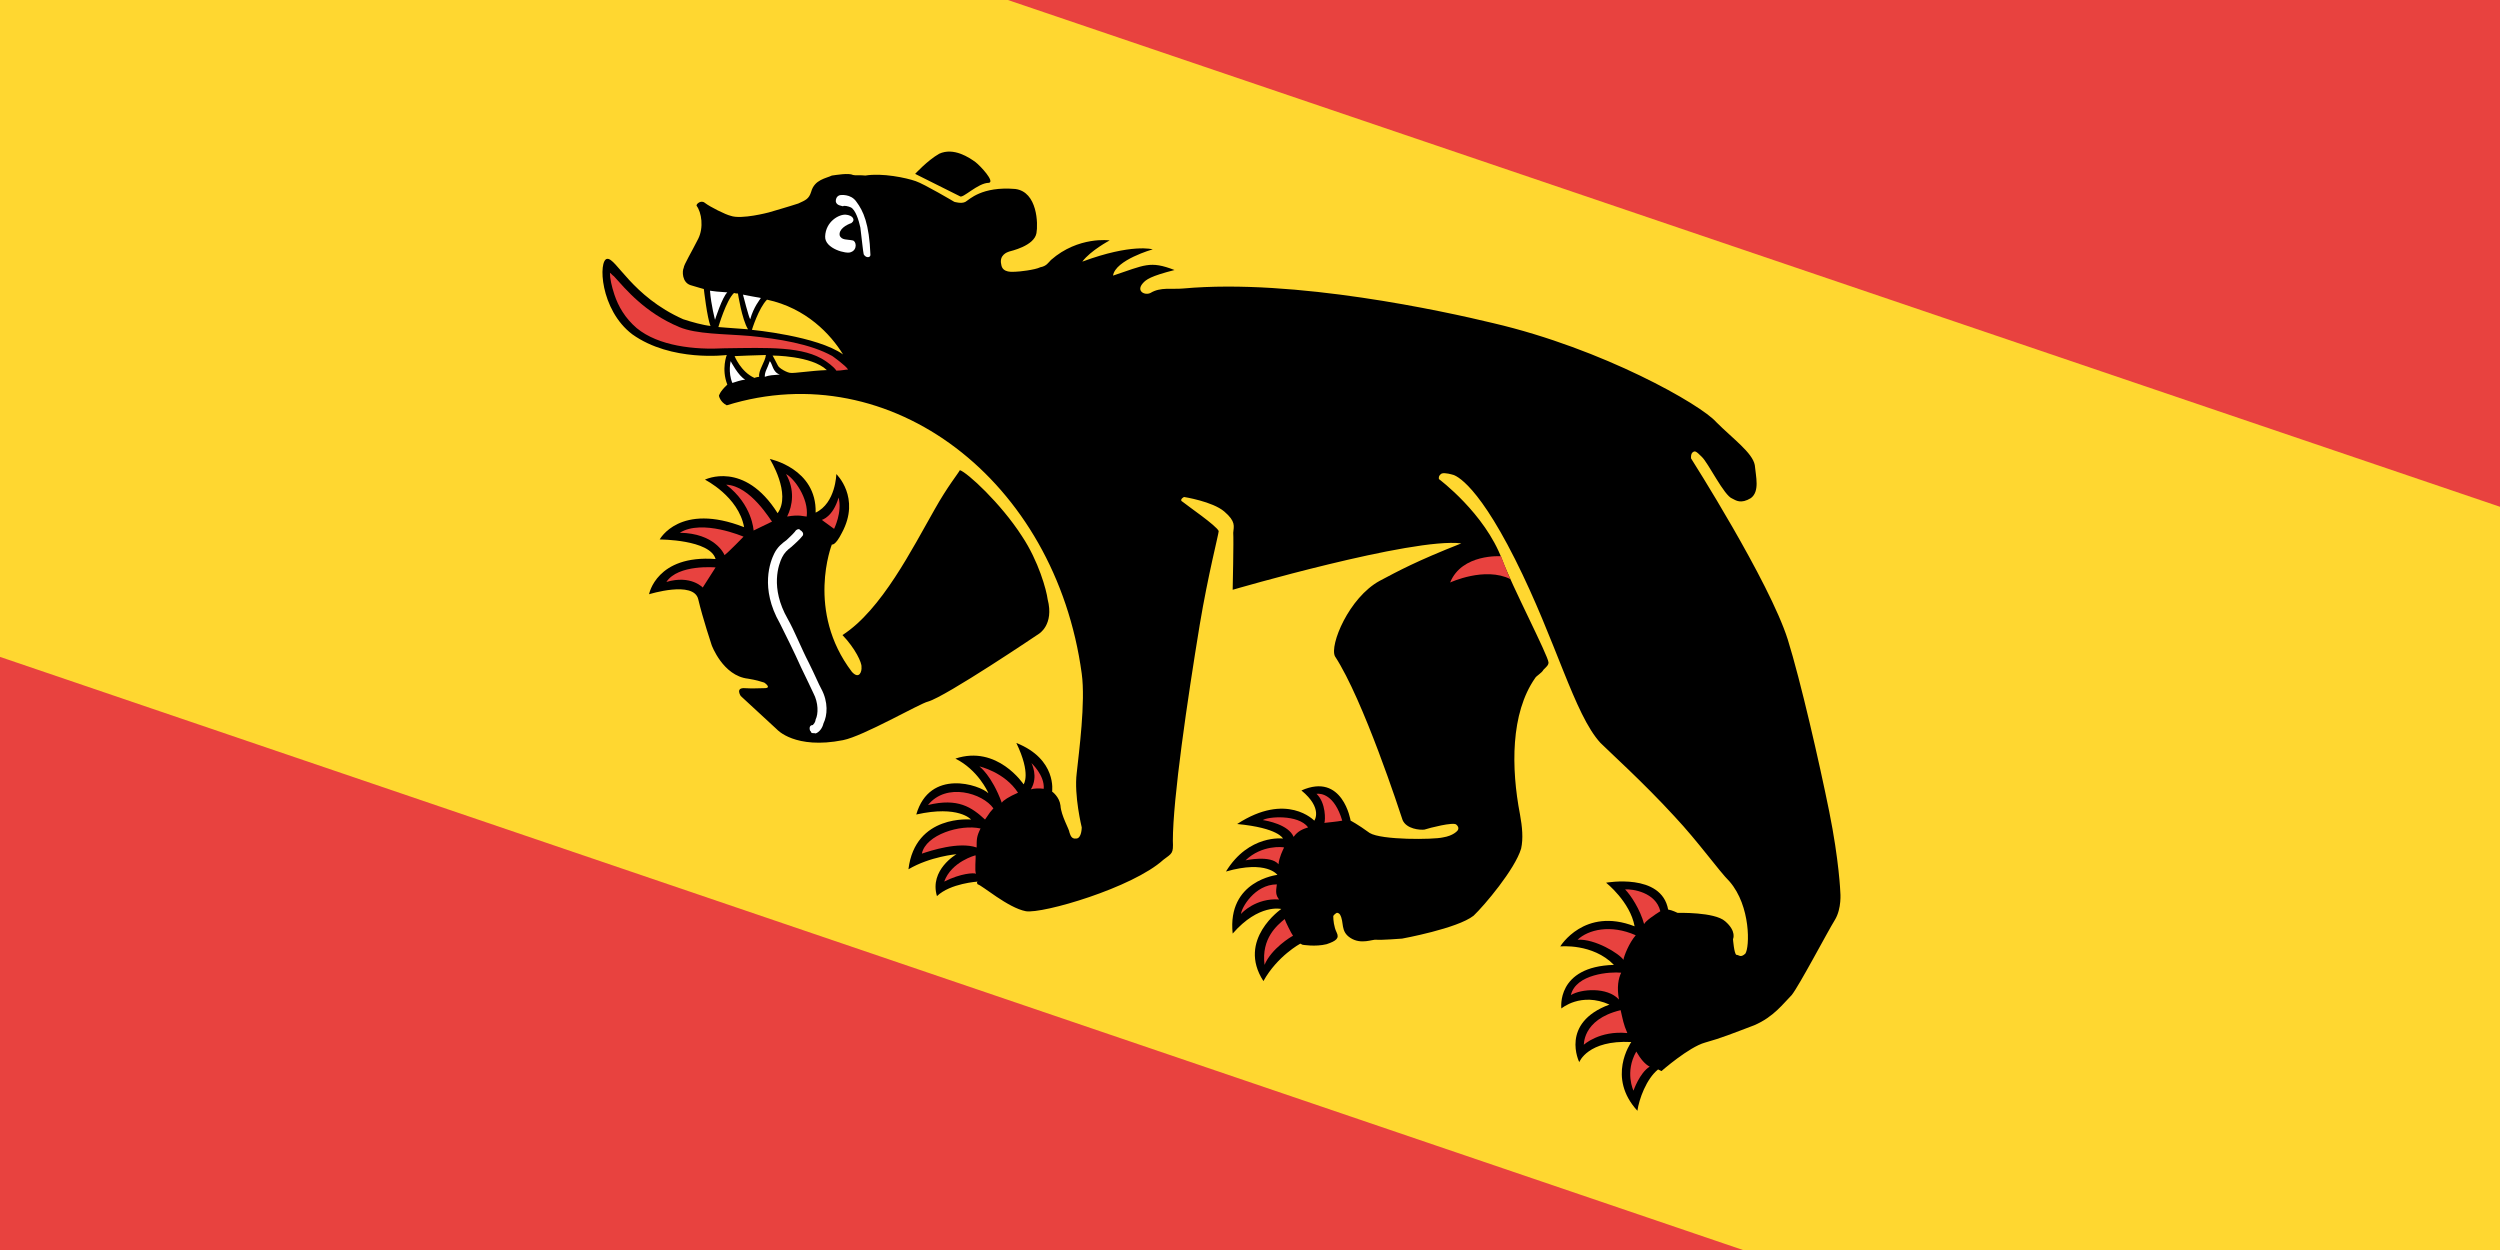 <?xml version="1.0"?>
<svg xmlns="http://www.w3.org/2000/svg" xmlns:xlink="http://www.w3.org/1999/xlink" version="1.1" width="720" height="360" viewBox="0 0 720 360">
<!-- Generated by Kreative Vexillo v1.0 -->
<style>
.black{fill:rgb(0,0,0);}
.red{fill:rgb(232,66,63);}
.white{fill:rgb(255,255,255);}
.yellow{fill:rgb(255,215,48);}
</style>
<defs>
<path id="e1" d="M 0.518 -0.02 C 0.518 -0.02 0.506 -0.042 0.481 -0.074 C 0.456 -0.106 0.414 -0.157 0.39 -0.182 C 0.356 -0.217 0.256 -0.277 0.256 -0.277 S 0.254 -0.28 0.255 -0.282 C 0.256 -0.284 0.257 -0.284 0.263 -0.282 C 0.27 -0.28 0.293 -0.262 0.3 -0.263 C 0.303 -0.263 0.308 -0.262 0.313 -0.27 C 0.317 -0.278 0.309 -0.287 0.304 -0.295 C 0.298 -0.303 0.279 -0.306 0.261 -0.312 C 0.244 -0.319 0.154 -0.324 0.066 -0.303 C 0.027 -0.294 -0.092 -0.264 -0.168 -0.217 C -0.176 -0.212 -0.185 -0.21 -0.19 -0.202 C -0.193 -0.198 -0.201 -0.198 -0.199 -0.206 C -0.198 -0.21 -0.196 -0.214 -0.181 -0.227 C -0.202 -0.225 -0.204 -0.22 -0.223 -0.201 C -0.227 -0.213 -0.204 -0.234 -0.204 -0.234 S -0.221 -0.231 -0.25 -0.2 C -0.248 -0.211 -0.238 -0.225 -0.238 -0.225 S -0.262 -0.217 -0.273 -0.19 C -0.274 -0.187 -0.274 -0.184 -0.278 -0.181 C -0.281 -0.177 -0.292 -0.17 -0.294 -0.169 C -0.296 -0.168 -0.303 -0.163 -0.307 -0.169 C -0.312 -0.175 -0.307 -0.18 -0.306 -0.181 C -0.305 -0.182 -0.29 -0.194 -0.293 -0.204 C -0.295 -0.211 -0.307 -0.234 -0.324 -0.228 C -0.349 -0.218 -0.353 -0.204 -0.355 -0.201 C -0.357 -0.198 -0.363 -0.197 -0.363 -0.197 S -0.391 -0.199 -0.398 -0.198 C -0.406 -0.197 -0.425 -0.192 -0.436 -0.184 C -0.439 -0.183 -0.444 -0.18 -0.445 -0.18 C -0.449 -0.18 -0.457 -0.174 -0.46 -0.172 C -0.463 -0.168 -0.471 -0.163 -0.469 -0.153 C -0.468 -0.147 -0.47 -0.145 -0.474 -0.14 C -0.479 -0.135 -0.492 -0.123 -0.492 -0.123 S -0.509 -0.108 -0.518 -0.107 C -0.522 -0.106 -0.536 -0.106 -0.541 -0.107 C -0.545 -0.108 -0.547 -0.103 -0.546 -0.102 C -0.54 -0.099 -0.533 -0.089 -0.533 -0.079 C -0.533 -0.067 -0.534 -0.055 -0.533 -0.053 C -0.533 -0.05 -0.529 -0.042 -0.522 -0.043 C -0.516 -0.044 -0.511 -0.045 -0.511 -0.045 S -0.498 -0.025 -0.493 -0.021 C -0.498 -0.019 -0.508 -0.017 -0.515 -0.016 C -0.56 -0.014 -0.585 -0.036 -0.591 -0.032 C -0.597 -0.028 -0.578 0.007 -0.546 0.013 C -0.508 0.019 -0.471 -0.006 -0.471 -0.006 S -0.47 0.006 -0.46 0.015 C -0.463 0.023 -0.462 0.026 -0.462 0.026 S -0.459 0.03 -0.453 0.03 C -0.354 -0.065 -0.191 -0.034 -0.103 0.095 C -0.09 0.114 -0.077 0.152 -0.071 0.168 C -0.065 0.185 -0.048 0.205 -0.048 0.205 S -0.044 0.213 -0.048 0.215 C -0.051 0.217 -0.053 0.215 -0.055 0.213 C -0.056 0.211 -0.067 0.204 -0.071 0.197 C -0.075 0.191 -0.082 0.19 -0.082 0.19 S -0.09 0.165 -0.125 0.168 C -0.103 0.185 -0.105 0.195 -0.105 0.195 S -0.138 0.176 -0.163 0.201 C -0.143 0.201 -0.128 0.213 -0.127 0.214 C -0.136 0.211 -0.178 0.217 -0.171 0.255 C -0.144 0.233 -0.13 0.239 -0.13 0.239 S -0.172 0.255 -0.157 0.297 C -0.146 0.28 -0.128 0.269 -0.128 0.269 S -0.142 0.29 -0.127 0.306 C -0.122 0.292 -0.103 0.281 -0.103 0.281 S -0.104 0.282 -0.102 0.283 C -0.099 0.282 -0.072 0.289 -0.058 0.285 C -0.045 0.281 0.01 0.23 0.022 0.199 C 0.026 0.191 0.027 0.191 0.022 0.182 C 0.007 0.152 -0.018 0.076 -0.036 0.018 C -0.048 -0.021 -0.055 -0.054 -0.056 -0.056 C -0.059 -0.059 -0.088 -0.063 -0.092 -0.064 C -0.096 -0.064 -0.093 -0.068 -0.093 -0.068 S -0.071 -0.075 -0.059 -0.072 C -0.047 -0.069 -0.047 -0.065 -0.045 -0.06 C -0.042 -0.055 -0.025 -0.019 -0.025 -0.019 S 0.085 -0.121 0.122 -0.134 C 0.096 -0.105 0.087 -0.092 0.077 -0.078 C 0.061 -0.055 0.064 -0.014 0.072 -0.008 C 0.108 0.013 0.174 0.08 0.179 0.085 C 0.185 0.09 0.195 0.086 0.198 0.084 C 0.201 0.081 0.216 0.068 0.219 0.069 C 0.223 0.07 0.222 0.073 0.222 0.073 S 0.221 0.078 0.214 0.083 C 0.208 0.088 0.171 0.107 0.16 0.106 C 0.148 0.104 0.142 0.104 0.142 0.104 S 0.119 0.072 0.096 0.1 C 0.118 0.105 0.116 0.117 0.116 0.117 S 0.086 0.106 0.062 0.147 C 0.093 0.135 0.1 0.141 0.1 0.141 S 0.074 0.15 0.071 0.185 C 0.096 0.162 0.109 0.169 0.109 0.169 S 0.075 0.191 0.098 0.227 C 0.106 0.196 0.124 0.192 0.124 0.192 S 0.103 0.23 0.137 0.25 C 0.138 0.227 0.15 0.21 0.15 0.21 L 0.152 0.21 C 0.152 0.21 0.162 0.207 0.169 0.201 C 0.175 0.195 0.176 0.192 0.172 0.189 C 0.168 0.186 0.165 0.181 0.164 0.179 C 0.163 0.178 0.165 0.175 0.165 0.175 S 0.166 0.174 0.168 0.175 C 0.174 0.179 0.174 0.187 0.184 0.188 C 0.194 0.189 0.2 0.181 0.203 0.18 C 0.206 0.179 0.221 0.17 0.221 0.17 S 0.257 0.143 0.264 0.128 C 0.268 0.117 0.277 0.08 0.274 0.063 C 0.272 0.055 0.267 0.047 0.261 0.039 C 0.238 0.009 0.218 -0.03 0.223 -0.064 C 0.223 -0.066 0.226 -0.07 0.226 -0.073 C 0.227 -0.076 0.228 -0.078 0.227 -0.08 C 0.224 -0.085 0.173 -0.122 0.157 -0.137 C 0.128 -0.164 0.083 -0.172 0.083 -0.172 S 0.081 -0.174 0.083 -0.177 C 0.085 -0.179 0.091 -0.18 0.091 -0.18 S 0.107 -0.186 0.166 -0.142 C 0.225 -0.098 0.264 -0.052 0.293 -0.041 C 0.302 -0.038 0.338 -0.028 0.372 -0.015 C 0.399 -0.005 0.423 0.008 0.435 0.012 C 0.459 0.022 0.473 0.052 0.472 0.058 C 0.47 0.063 0.468 0.061 0.466 0.062 C 0.464 0.062 0.458 0.052 0.458 0.052 S 0.458 0.045 0.446 0.042 C 0.435 0.039 0.409 0.053 0.409 0.053 S 0.404 0.053 0.401 0.054 C 0.383 0.03 0.347 0.057 0.347 0.057 S 0.371 0.062 0.383 0.078 C 0.34 0.082 0.337 0.119 0.337 0.119 S 0.359 0.105 0.382 0.113 C 0.341 0.135 0.36 0.163 0.36 0.163 S 0.368 0.144 0.393 0.143 C 0.364 0.174 0.392 0.195 0.392 0.195 S 0.39 0.176 0.422 0.162 C 0.422 0.163 0.417 0.196 0.451 0.209 C 0.448 0.2 0.446 0.183 0.451 0.172 C 0.453 0.172 0.453 0.172 0.454 0.172 C 0.454 0.172 0.465 0.145 0.475 0.136 C 0.485 0.127 0.492 0.119 0.504 0.106 C 0.515 0.093 0.517 0.08 0.52 0.071 C 0.522 0.062 0.523 0.013 0.524 0.002 C 0.525 -0.009 0.518 -0.02 0.518 -0.02 Z M -0.487 -0.023 C -0.487 -0.023 -0.491 -0.045 -0.488 -0.053 C -0.487 -0.053 -0.485 -0.054 -0.485 -0.054 S -0.473 -0.037 -0.465 -0.032 C -0.477 -0.027 -0.487 -0.023 -0.487 -0.023 Z M -0.443 5.0E-4 C -0.455 0.001 -0.465 -0.008 -0.465 -0.008 S -0.447 -0.018 -0.443 -0.02 C -0.441 -0.015 -0.443 -0.006 -0.44 -0.002 C -0.44 -0.002 -0.442 -7.0E-4 -0.443 5.0E-4 Z M -0.419 -0.016 C -0.421 -0.015 -0.429 -0.015 -0.431 -0.017 C -0.435 -0.02 -0.438 -0.022 -0.438 -0.022 S -0.41 -0.036 -0.394 -0.031 C -0.405 -0.025 -0.416 -0.017 -0.419 -0.016 Z M -0.462 -0.033 C -0.462 -0.033 -0.465 -0.051 -0.462 -0.06 C -0.431 -0.068 -0.404 -0.058 -0.388 -0.048 C -0.413 -0.052 -0.462 -0.033 -0.462 -0.033 Z M -0.148 0.082 C -0.148 0.082 -0.192 0.16 -0.203 0.17 C -0.208 0.174 -0.237 0.218 -0.25 0.228 C -0.281 0.252 -0.301 0.244 -0.301 0.244 L -0.339 0.233 C -0.339 0.233 -0.346 0.229 -0.339 0.226 C -0.332 0.223 -0.331 0.222 -0.325 0.219 C -0.319 0.216 -0.327 0.215 -0.327 0.215 S -0.334 0.216 -0.34 0.218 C -0.359 0.225 -0.378 0.207 -0.378 0.207 S -0.394 0.191 -0.404 0.179 C -0.414 0.167 -0.441 0.193 -0.441 0.193 S -0.45 0.162 -0.406 0.144 C -0.417 0.132 -0.453 0.15 -0.453 0.15 S -0.452 0.116 -0.397 0.111 C -0.412 0.091 -0.442 0.091 -0.442 0.091 S -0.421 0.063 -0.378 0.089 C -0.375 0.07 -0.403 0.053 -0.403 0.053 S -0.366 0.043 -0.351 0.075 C -0.34 0.061 -0.35 0.04 -0.35 0.04 S -0.324 0.048 -0.325 0.08 C -0.325 0.092 -0.328 0.092 -0.328 0.092 S -0.323 0.149 -0.268 0.176 C -0.26 0.179 -0.261 0.172 -0.263 0.169 C -0.264 0.166 -0.274 0.158 -0.288 0.153 C -0.269 0.121 -0.269 0.066 -0.267 0.03 C -0.266 0.009 -0.263 -0.004 -0.263 -0.007 C -0.257 -0.008 -0.222 0.002 -0.195 0.018 C -0.174 0.03 -0.158 0.048 -0.154 0.054 C -0.14 0.07 -0.148 0.082 -0.148 0.082 Z M -0.361 -0.203 C -0.365 -0.203 -0.401 -0.203 -0.401 -0.203 S -0.397 -0.217 -0.391 -0.226 C -0.383 -0.236 -0.368 -0.234 -0.362 -0.233 C -0.357 -0.232 -0.341 -0.226 -0.345 -0.223 C -0.353 -0.219 -0.358 -0.202 -0.361 -0.203 Z"/>
<path id="e2" d="M -0.34 0.056 C -0.332 0.065 -0.332 0.08 -0.332 0.08 L -0.344 0.078 C -0.344 0.078 -0.337 0.072 -0.34 0.056 Z M -0.433 0.178 C -0.418 0.164 -0.405 0.169 -0.405 0.169 L -0.403 0.15 C -0.403 0.15 -0.431 0.161 -0.433 0.178 Z M -0.441 0.138 C -0.416 0.126 -0.402 0.137 -0.401 0.138 C -0.399 0.134 -0.394 0.118 -0.394 0.118 S -0.43 0.12 -0.441 0.138 Z M -0.425 0.087 C -0.399 0.092 -0.389 0.11 -0.389 0.11 L -0.379 0.097 C -0.38 0.097 -0.407 0.079 -0.425 0.087 Z M -0.386 0.058 C -0.374 0.066 -0.37 0.078 -0.37 0.088 C -0.362 0.082 -0.358 0.082 -0.356 0.081 C -0.361 0.067 -0.379 0.058 -0.386 0.058 Z M -0.107 0.177 C -0.107 0.177 -0.097 0.184 -0.098 0.196 C -0.096 0.194 -0.092 0.192 -0.089 0.191 C -0.093 0.181 -0.107 0.177 -0.107 0.177 Z M -0.143 0.198 C -0.143 0.198 -0.131 0.2 -0.114 0.216 C -0.114 0.214 -0.111 0.209 -0.106 0.203 C -0.123 0.193 -0.143 0.198 -0.143 0.198 Z M -0.12 0.234 C -0.119 0.226 -0.119 0.227 -0.118 0.223 C -0.131 0.216 -0.161 0.221 -0.166 0.244 C -0.147 0.228 -0.134 0.23 -0.12 0.234 Z M -0.12 0.242 C -0.136 0.246 -0.157 0.266 -0.153 0.281 C -0.148 0.276 -0.131 0.259 -0.116 0.257 C -0.119 0.251 -0.12 0.249 -0.12 0.242 Z M -0.127 0.293 C -0.118 0.281 -0.109 0.276 -0.107 0.276 C -0.109 0.275 -0.113 0.264 -0.114 0.263 C -0.114 0.263 -0.129 0.276 -0.127 0.293 Z M 0.108 0.097 C 0.118 0.1 0.124 0.113 0.124 0.115 C 0.127 0.113 0.132 0.11 0.136 0.107 C 0.121 0.091 0.111 0.095 0.108 0.097 Z M 0.107 0.136 C 0.108 0.13 0.111 0.127 0.114 0.124 C 0.102 0.118 0.081 0.131 0.079 0.135 C 0.082 0.134 0.099 0.129 0.107 0.136 Z M 0.106 0.161 C 0.104 0.156 0.104 0.149 0.104 0.147 C 0.103 0.147 0.087 0.153 0.081 0.17 L 0.081 0.17 C 0.081 0.17 0.097 0.157 0.106 0.161 Z M 0.112 0.176 C 0.096 0.184 0.095 0.206 0.097 0.21 C 0.097 0.209 0.102 0.193 0.119 0.186 C 0.115 0.184 0.114 0.182 0.112 0.176 Z M 0.13 0.198 C 0.127 0.205 0.12 0.22 0.132 0.238 C 0.131 0.224 0.141 0.208 0.142 0.207 C 0.14 0.206 0.132 0.2 0.13 0.198 Z M 0.389 0.073 C 0.389 0.07 0.393 0.063 0.396 0.058 C 0.386 0.046 0.368 0.052 0.363 0.055 C 0.369 0.057 0.381 0.064 0.389 0.073 Z M 0.387 0.106 C 0.386 0.103 0.385 0.092 0.387 0.084 C 0.365 0.085 0.351 0.097 0.347 0.108 C 0.359 0.101 0.382 0.103 0.387 0.106 Z M 0.398 0.136 C 0.392 0.128 0.39 0.121 0.39 0.116 C 0.382 0.119 0.358 0.133 0.362 0.15 C 0.367 0.142 0.385 0.131 0.398 0.136 Z M 0.403 0.143 C 0.378 0.164 0.39 0.182 0.389 0.181 C 0.389 0.181 0.395 0.165 0.416 0.157 C 0.41 0.152 0.408 0.149 0.403 0.143 Z M 0.444 0.173 C 0.44 0.173 0.435 0.171 0.429 0.167 C 0.428 0.186 0.441 0.196 0.441 0.196 S 0.439 0.181 0.444 0.173 Z M -0.398 -0.037 C -0.398 -0.037 -0.39 -0.036 -0.387 -0.034 C -0.383 -0.036 -0.381 -0.038 -0.379 -0.039 C -0.382 -0.041 -0.395 -0.043 -0.395 -0.043 C -0.415 -0.044 -0.44 -0.036 -0.461 -0.028 C -0.481 -0.02 -0.5 -0.01 -0.515 -0.009 C -0.545 -0.007 -0.567 -0.017 -0.58 -0.022 C -0.581 -0.022 -0.583 -0.023 -0.584 -0.023 C -0.582 -0.019 -0.578 -0.014 -0.573 -0.009 C -0.566 -0.002 -0.557 0.004 -0.545 0.007 C -0.523 0.012 -0.496 0.002 -0.475 -0.01 C -0.444 -0.026 -0.419 -0.04 -0.398 -0.037 Z M 0.128 -0.102 C 0.128 -0.102 0.147 -0.126 0.17 -0.126 C 0.167 -0.128 0.155 -0.139 0.155 -0.139 S 0.126 -0.127 0.128 -0.102 Z"/>
<path id="e3" d="M -0.449 0.005 C -0.452 0.007 -0.455 0.01 -0.457 0.012 C -0.464 0.006 -0.466 -0.003 -0.466 -0.003 S -0.455 0.005 -0.449 0.005 Z M -0.438 -0.017 C -0.437 -0.01 -0.438 -0.008 -0.436 -0.004 C -0.433 -0.007 -0.431 -0.008 -0.426 -0.011 C -0.432 -0.01 -0.435 -0.016 -0.438 -0.017 Z M -0.481 -0.055 C -0.481 -0.055 -0.468 -0.04 -0.467 -0.04 C -0.469 -0.05 -0.467 -0.058 -0.467 -0.059 C -0.47 -0.058 -0.481 -0.055 -0.481 -0.055 Z M -0.493 -0.051 C -0.5 -0.048 -0.503 -0.047 -0.506 -0.046 C -0.5 -0.036 -0.492 -0.027 -0.492 -0.027 S -0.495 -0.046 -0.493 -0.051 Z M -0.433 -0.162 C -0.44 -0.166 -0.447 -0.161 -0.447 -0.161 S -0.45 -0.159 -0.448 -0.155 C -0.446 -0.152 -0.442 -0.154 -0.441 -0.154 C -0.441 -0.155 -0.437 -0.156 -0.435 -0.156 C -0.431 -0.156 -0.425 -0.15 -0.421 -0.145 C -0.417 -0.139 -0.41 -0.128 -0.409 -0.127 C -0.406 -0.125 -0.403 -0.127 -0.404 -0.129 C -0.416 -0.151 -0.425 -0.158 -0.433 -0.162 Z M -0.422 -0.133 C -0.426 -0.132 -0.43 -0.129 -0.433 -0.132 C -0.436 -0.136 -0.432 -0.142 -0.429 -0.145 C -0.427 -0.149 -0.431 -0.151 -0.436 -0.149 C -0.441 -0.147 -0.448 -0.137 -0.443 -0.126 C -0.439 -0.117 -0.421 -0.121 -0.419 -0.124 C -0.415 -0.128 -0.419 -0.134 -0.422 -0.133 Z M -0.27 0.223 C -0.27 0.216 -0.274 0.206 -0.284 0.199 C -0.287 0.197 -0.294 0.191 -0.302 0.185 C -0.313 0.177 -0.324 0.167 -0.333 0.161 C -0.357 0.145 -0.359 0.125 -0.359 0.119 C -0.359 0.115 -0.358 0.112 -0.356 0.108 C -0.355 0.105 -0.353 0.101 -0.352 0.096 C -0.352 0.094 -0.354 0.093 -0.356 0.093 C -0.357 0.092 -0.359 0.094 -0.359 0.096 C -0.36 0.1 -0.361 0.102 -0.362 0.105 C -0.364 0.109 -0.366 0.113 -0.366 0.119 C -0.366 0.126 -0.364 0.149 -0.337 0.167 C -0.329 0.173 -0.317 0.182 -0.306 0.191 C -0.298 0.197 -0.292 0.202 -0.288 0.205 C -0.281 0.21 -0.277 0.218 -0.277 0.223 C -0.276 0.226 -0.277 0.227 -0.277 0.228 C -0.279 0.229 -0.279 0.231 -0.277 0.233 C -0.276 0.233 -0.276 0.234 -0.275 0.234 S -0.273 0.233 -0.272 0.233 C -0.27 0.231 -0.269 0.227 -0.27 0.223 Z"/>
</defs>
<g>
<rect x="0" y="0" width="720" height="360" class="red"/>
<path d="M 0 0 L 290.268 0 L 720 145.955 L 720 360 L 501.977 360 L 0 189.184 Z" class="yellow"/>
<use xlink:href="#e1" transform="translate(360 180) scale(360 360) rotate(26.565)" class="black"/>
<use xlink:href="#e2" transform="translate(360 180) scale(360 360) rotate(26.565)" class="red"/>
<use xlink:href="#e3" transform="translate(360 180) scale(360 360) rotate(26.565)" class="white"/>
</g>
</svg>
